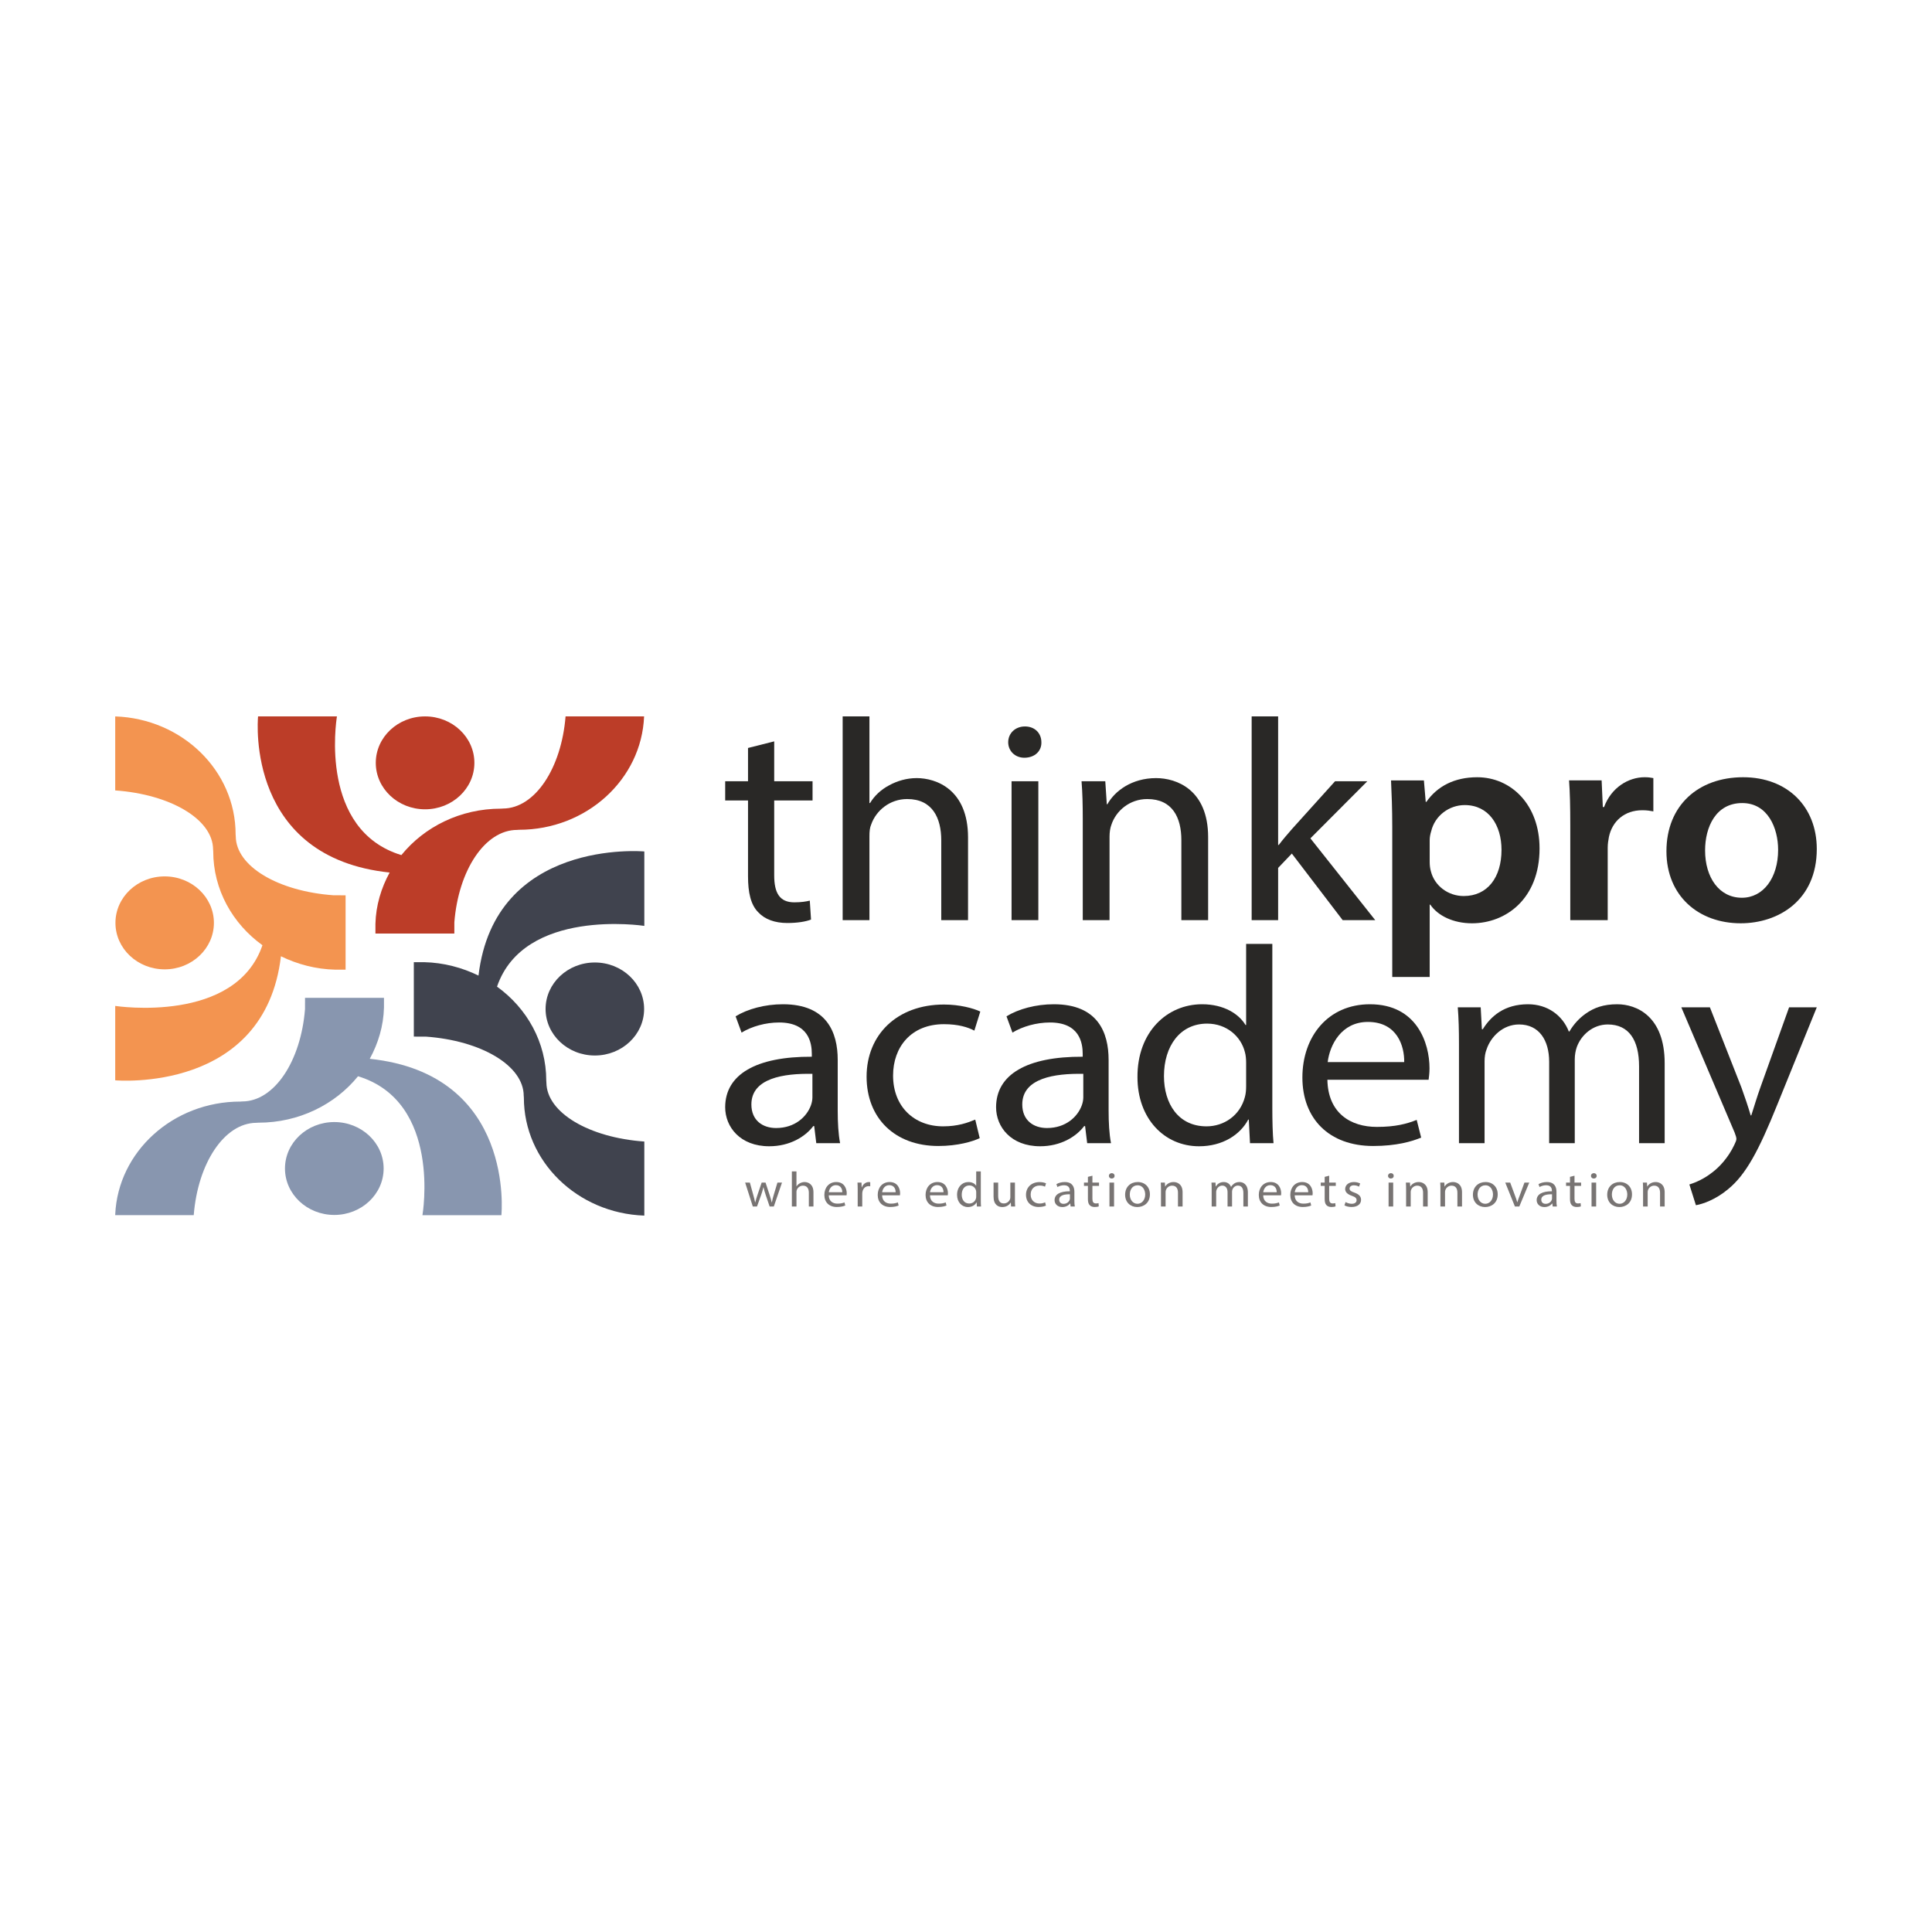<?xml version="1.0" encoding="UTF-8"?>
<!DOCTYPE svg PUBLIC "-//W3C//DTD SVG 1.1//EN" "http://www.w3.org/Graphics/SVG/1.1/DTD/svg11.dtd">
<!-- Creator: CorelDRAW (OEM Version) -->
<svg xmlns="http://www.w3.org/2000/svg" xml:space="preserve" width="3.6in" height="3.6in" version="1.1" style="shape-rendering:geometricPrecision; text-rendering:geometricPrecision; image-rendering:optimizeQuality; fill-rule:evenodd; clip-rule:evenodd"
viewBox="0 0 3600 3600"
 xmlns:xlink="http://www.w3.org/1999/xlink"
 xmlns:xodm="http://www.corel.com/coreldraw/odm/2003">
 <defs>
  <style type="text/css">
   <![CDATA[
    .fil3 {fill:#F39450}
    .fil2 {fill:#BC3D28}
    .fil5 {fill:#8896AF}
    .fil4 {fill:#40434E}
    .fil1 {fill:#787473;fill-rule:nonzero}
    .fil0 {fill:#292826;fill-rule:nonzero}
   ]]>
  </style>
 </defs>
 <g id="Layer_x0020_1">
  <g id="_2217831811200">
   <path class="fil0" d="M1442.59 1381.44l-48.76 12.3 0 62.02 -42.54 0 0 35.82 42.54 0 0 141.15c0,30.48 5.1,53.46 19.28,67.37 11.9,12.83 30.62,19.79 53.87,19.79 19.28,0 34.59,-2.67 44.24,-6.41l-2.28 -35.3c-6.23,1.6 -15.88,3.2 -28.92,3.2 -27.78,0 -37.42,-18.18 -37.42,-50.26l0 -139.55 71.46 0 0 -35.82 -71.46 0 0 -74.32z"/>
   <path class="fil0" d="M1707.97 1449.88c-18.72,0 -36.3,5.34 -51.04,13.36 -15.31,8.03 -27.78,19.79 -35.73,33.15l-1.13 0 0 -161.46 -49.9 0 0 379.61 49.9 0 0 -156.12c0,-9.09 0.57,-16.04 3.41,-22.46 9.07,-25.67 34.59,-47.06 66.91,-47.06 47.06,0 63.52,35.29 63.52,77l0 148.63 49.9 0 0 -153.99c0,-89.28 -58.98,-110.67 -95.84,-110.67z"/>
   <polygon class="fil0" points="1884.89,1714.53 1934.79,1714.53 1934.79,1455.76 1884.89,1455.76 "/>
   <path class="fil0" d="M1909.83 1353.64c-18.14,0 -31.19,12.83 -31.19,29.41 0,16.04 12.48,28.88 30.06,28.88 19.85,0 32.32,-12.84 31.76,-28.88 0,-16.57 -11.9,-29.41 -30.62,-29.41z"/>
   <path class="fil0" d="M2154.24 1449.88c-45.37,0 -77.12,24.06 -90.73,48.65l-1.14 0 -2.83 -42.78 -44.23 0c1.7,21.39 2.26,43.31 2.26,70.04l0 188.74 49.9 0 0 -155.59c0,-8.02 1.14,-16.04 3.4,-21.92 8.52,-26.2 34.03,-48.12 66.92,-48.12 47.06,0 63.5,34.76 63.5,76.46l0 149.18 49.9 0 0 -154.52c0,-88.75 -58.96,-110.14 -96.96,-110.14z"/>
   <path class="fil0" d="M2441.73 1562.16l106.04 -106.39 -60.11 0 -80.52 89.29c-7.94,9.09 -17.58,20.32 -24.39,29.41l-1.13 0 0 -239.54 -49.34 0 0 379.61 49.34 0 0 -97.31 25.52 -26.74 94.7 124.04 60.67 0 -120.78 -152.38z"/>
   <path class="fil0" d="M2727.52 1669.63c-29.48,0 -54.44,-19.25 -61.24,-45.98 -1.7,-5.89 -2.26,-11.76 -2.26,-18.18l0 -40.11c0,-5.35 1.12,-11.22 2.83,-16.56 6.8,-28.88 33.45,-48.67 62.37,-48.67 44.8,0 68.62,37.43 68.62,83.42 0,51.32 -26.09,86.07 -70.32,86.07zm24.96 -221.35c-41.96,0 -74.29,16.57 -94.7,45.98l-1.14 0 -3.4 -40.09 -61.25 0c1.13,24.59 2.27,52.39 2.27,86.61l0 279.63 69.76 0 0 -134.73 1.12 0c14.18,20.85 43.1,34.75 77.69,34.75 62.95,0 125.9,-45.45 125.9,-139.55 0,-81.27 -52.74,-132.6 -116.24,-132.6z"/>
   <path class="fil0" d="M2988.93 1503.88l-2.28 0 -2.26 -49.73 -60.68 0c1.7,23.53 2.27,48.65 2.27,83.94l0 176.44 69.75 0 0 -134.73c0,-7.49 1.14,-14.45 2.27,-20.32 6.23,-29.41 28.91,-49.73 62.37,-49.73 8.52,0 14.74,1.06 20.42,2.13l0 -62.02c-5.67,-1.07 -9.64,-1.6 -16.44,-1.6 -29.49,0 -61.81,18.7 -75.42,55.6z"/>
   <path class="fil0" d="M3245.8 1672.83c-42.54,0 -68.62,-37.96 -68.62,-88.22 0,-43.31 19.85,-88.22 69.18,-88.22 47.64,0 66.92,46.51 66.92,87.15 0,52.4 -27.78,89.29 -67.48,89.29zm2.28 -224.56c-83.36,0 -142.91,52.4 -142.91,137.94 0,83.41 60.12,134.2 138.37,134.2 70.31,0 141.77,-42.77 141.77,-138.47 0,-79.13 -55,-133.67 -137.23,-133.67z"/>
   <path class="fil0" d="M1513.81 2044.91c0,4.7 -1.1,9.94 -2.77,14.64 -7.76,21.44 -29.96,42.36 -64.9,42.36 -24.97,0 -46.05,-14.12 -46.05,-43.93 0,-49.16 60.47,-58.05 113.72,-57.01l0 43.94zm47.15 -70.07c0,-50.74 -19.97,-103.56 -102.07,-103.56 -33.83,0 -66.01,8.89 -88.19,22.48l11.09 30.33c18.86,-11.51 44.93,-18.83 69.89,-18.83 54.91,0 61.02,37.65 61.02,58.58l0 5.22c-103.74,-0.52 -161.42,32.95 -161.42,94.15 0,36.61 27.74,72.69 82.1,72.69 38.28,0 67.12,-17.79 82.09,-37.65l1.66 0 3.88 31.9 44.38 0c-3.33,-17.26 -4.44,-38.7 -4.44,-60.67l0 -94.66z"/>
   <path class="fil0" d="M1758.98 1908.41c26.62,0 44.93,5.75 56.58,12.02l11.09 -35.56c-13.31,-6.28 -38.83,-13.07 -67.67,-13.07 -87.65,0 -144.22,56.48 -144.22,134.41 0,77.39 52.7,129.18 133.68,129.18 36.06,0 64.33,-8.37 77.1,-14.65l-8.33 -34.52c-13.87,5.75 -32.17,12.56 -59.91,12.56 -53.25,0 -93.19,-36.09 -93.19,-94.67 0,-52.81 33.28,-95.7 94.85,-95.7z"/>
   <path class="fil0" d="M2018.57 2044.91c0,4.7 -1.1,9.94 -2.77,14.64 -7.76,21.44 -29.96,42.36 -64.9,42.36 -24.97,0 -46.05,-14.12 -46.05,-43.93 0,-49.16 60.47,-58.05 113.72,-57.01l0 43.94zm47.15 -70.07c0,-50.74 -19.98,-103.56 -102.06,-103.56 -33.83,0 -66.02,8.89 -88.2,22.48l11.1 30.33c18.86,-11.51 44.93,-18.83 69.89,-18.83 54.91,0 61.02,37.65 61.02,58.58l0 5.22c-103.74,-0.52 -161.42,32.95 -161.42,94.15 0,36.61 27.74,72.69 82.1,72.69 38.27,0 67.11,-17.79 82.09,-37.65l1.66 0 3.89 31.9 44.38 0c-3.33,-17.26 -4.44,-38.7 -4.44,-60.67l0 -94.66z"/>
   <path class="fil0" d="M2321.98 2023.99c0,7.32 -0.56,13.59 -2.22,19.87 -8.88,34.52 -38.83,54.92 -71.56,54.92 -52.7,0 -79.32,-42.36 -79.32,-93.62 0,-55.96 29.96,-97.8 80.44,-97.8 36.6,0 63.23,24.06 70.44,53.35 1.67,5.75 2.22,13.6 2.22,19.36l0 43.93zm48.82 -265.16l-48.82 0 0 151.14 -1.11 0c-12.21,-20.39 -39.94,-38.69 -80.99,-38.69 -65.45,0 -120.93,51.77 -120.37,135.97 0,76.89 49.92,128.67 114.83,128.67 43.81,0 76.54,-21.44 91.52,-49.69l1.11 0 2.22 43.93 43.83 0c-1.67,-17.24 -2.22,-42.87 -2.22,-65.37l0 -305.95z"/>
   <path class="fil0" d="M2616.52 1979.01l-142.56 0c3.89,-31.9 25.52,-74.79 74.89,-74.79 54.92,0 68.22,45.51 67.67,74.79zm-63.8 -107.73c-78.2,0 -125.91,60.14 -125.91,136.5 0,76.36 49.36,127.61 132.02,127.61 42.7,0 72.11,-8.37 89.3,-15.69l-8.32 -32.95c-18.31,7.32 -39.39,13.07 -74.34,13.07 -48.81,0 -90.96,-25.62 -92.07,-87.85l188.6 0c0.55,-4.72 1.67,-12.04 1.67,-21.44 0,-46.55 -23.3,-119.24 -110.94,-119.24z"/>
   <path class="fil0" d="M3013.66 1871.28c-25.52,0 -43.26,6.27 -59.35,17.78 -11.1,7.85 -21.63,18.83 -29.95,32.95l-1.11 0c-11.64,-29.81 -39.38,-50.73 -76,-50.73 -44.37,0 -69.33,22.48 -84.31,46.54l-1.66 0 -2.22 -40.79 -42.71 0c1.67,20.92 2.22,42.36 2.22,68.51l0 184.62 47.7 0 0 -152.72c0,-7.84 1.1,-15.68 3.87,-22.48 7.78,-23.01 29.96,-46.03 60.47,-46.03 37.16,0 56.02,29.29 56.02,69.56l0 151.67 47.7 0 0 -156.37c0,-8.37 1.66,-16.74 3.89,-23.01 8.31,-22.49 29.95,-41.84 57.69,-41.84 39.38,0 58.24,29.29 58.24,77.93l0 143.3 47.7 0 0 -149.05c0,-87.87 -52.7,-109.83 -88.2,-109.83z"/>
   <path class="fil0" d="M3333.71 1877.02l-53.24 148.54c-6.66,18.3 -12.2,37.66 -17.2,52.82l-1.11 0c-4.44,-15.16 -11.08,-35.04 -17.19,-51.78l-58.81 -149.57 -53.25 0 99.29 233.25c2.22,5.76 3.33,9.43 3.33,12.04 0,2.61 -1.67,6.27 -3.89,10.98 -11.09,23.54 -27.73,41.32 -41.05,51.26 -14.42,11.51 -30.51,18.83 -42.71,22.48l12.2 38.7c12.2,-2.09 36.06,-9.94 59.91,-29.81 33.28,-27.19 57.14,-71.65 92.09,-158.46l73.21 -180.44 -51.58 0z"/>
   <path class="fil1" d="M1397.27 2203.57l6.25 22.65c1.37,4.98 2.64,9.57 3.51,14.18l0.3 0c1.07,-4.51 2.63,-9.3 4.2,-14.08l7.72 -22.74 7.22 0 7.33 22.28c1.76,5.34 3.13,10.04 4.2,14.54l0.29 0c0.78,-4.51 2.06,-9.2 3.62,-14.46l6.74 -22.37 8.49 0 -15.23 44.57 -7.82 0 -7.23 -21.27c-1.66,-4.98 -3.02,-9.4 -4.2,-14.64l-0.2 0c-1.16,5.35 -2.63,9.94 -4.28,14.73l-7.62 21.19 -7.82 0 -14.26 -44.57 8.79 0z"/>
   <path class="fil1" d="M1475.51 2182.76l8.59 0 0 27.81 0.2 0c1.37,-2.3 3.51,-4.33 6.15,-5.71 2.54,-1.37 5.57,-2.29 8.79,-2.29 6.35,0 16.51,3.67 16.51,19.06l0 26.51 -8.6 0 0 -25.6c0,-7.18 -2.83,-13.26 -10.93,-13.26 -5.57,0 -9.96,3.69 -11.53,8.11 -0.48,1.1 -0.58,2.31 -0.58,3.86l0 26.89 -8.59 0 0 -65.37z"/>
   <path class="fil1" d="M1569.46 2221.53c0.1,-5.16 -2.24,-13.16 -11.91,-13.16 -8.69,0 -12.5,7.54 -13.19,13.16l25.1 0zm-25.2 5.8c0.2,10.96 7.62,15.47 16.21,15.47 6.16,0 9.87,-1 13.09,-2.3l1.47 5.8c-3.02,1.29 -8.2,2.76 -15.72,2.76 -14.54,0 -23.24,-9.02 -23.24,-22.46 0,-13.45 8.4,-24.04 22.17,-24.04 15.43,0 19.53,12.8 19.53,20.99 0,1.67 -0.2,2.95 -0.3,3.78l-33.2 0z"/>
   <path class="fil1" d="M1598.19 2217.48c0,-5.24 -0.1,-9.76 -0.39,-13.9l7.52 0 0.29 8.74 0.39 0c2.15,-5.98 7.33,-9.76 13.09,-9.76 0.97,0 1.66,0.09 2.44,0.28l0 7.64c-0.88,-0.18 -1.77,-0.28 -2.94,-0.28 -6.05,0 -10.35,4.33 -11.52,10.4 -0.2,1.11 -0.4,2.4 -0.4,3.78l0 23.76 -8.49 0 0 -30.67z"/>
   <path class="fil1" d="M1668.89 2221.53c0.1,-5.16 -2.24,-13.16 -11.92,-13.16 -8.69,0 -12.5,7.54 -13.18,13.16l25.1 0zm-25.2 5.8c0.2,10.96 7.62,15.47 16.21,15.47 6.16,0 9.87,-1 13.09,-2.3l1.47 5.8c-3.03,1.29 -8.2,2.76 -15.72,2.76 -14.54,0 -23.25,-9.02 -23.25,-22.46 0,-13.45 8.41,-24.04 22.18,-24.04 15.43,0 19.54,12.8 19.54,20.99 0,1.67 -0.2,2.95 -0.3,3.78l-33.2 0z"/>
   <path class="fil1" d="M1758.07 2221.53c0.1,-5.16 -2.24,-13.16 -11.91,-13.16 -8.69,0 -12.5,7.54 -13.19,13.16l25.1 0zm-25.2 5.8c0.2,10.96 7.62,15.47 16.21,15.47 6.16,0 9.87,-1 13.09,-2.3l1.47 5.8c-3.02,1.29 -8.2,2.76 -15.72,2.76 -14.54,0 -23.24,-9.02 -23.24,-22.46 0,-13.45 8.41,-24.04 22.17,-24.04 15.43,0 19.53,12.8 19.53,20.99 0,1.67 -0.2,2.95 -0.3,3.78l-33.2 0z"/>
   <path class="fil1" d="M1819.02 2221.71c0,-1.02 -0.1,-2.4 -0.39,-3.41 -1.27,-5.15 -5.96,-9.39 -12.41,-9.39 -8.88,0 -14.16,7.37 -14.16,17.22 0,9.02 4.69,16.48 13.97,16.48 5.76,0 11.03,-3.59 12.6,-9.67 0.29,-1.11 0.39,-2.21 0.39,-3.5l0 -7.73zm8.59 -38.95l0 53.87c0,3.95 0.1,8.47 0.39,11.51l-7.72 0 -0.39 -7.73 -0.2 0c-2.64,4.97 -8.41,8.75 -16.11,8.75 -11.43,0 -20.22,-9.12 -20.22,-22.65 -0.1,-14.83 9.67,-23.94 21.19,-23.94 7.24,0 12.11,3.21 14.26,6.81l0.2 0 0 -26.61 8.59 0z"/>
   <path class="fil1" d="M1891.2 2235.98c0,4.6 0.1,8.66 0.4,12.16l-7.62 0 -0.48 -7.28 -0.2 0c-2.25,3.59 -7.23,8.28 -15.63,8.28 -7.42,0 -16.31,-3.87 -16.31,-19.52l0 -26.06 8.59 0 0 24.68c0,8.47 2.74,14.18 10.55,14.18 5.76,0 9.76,-3.78 11.33,-7.37 0.49,-1.2 0.79,-2.67 0.79,-4.15l0 -27.34 8.59 0 0 32.41z"/>
   <path class="fil1" d="M1948.92 2246.48c-2.25,1.11 -7.23,2.57 -13.57,2.57 -14.26,0 -23.55,-9.11 -23.55,-22.74 0,-13.72 9.96,-23.66 25.4,-23.66 5.07,0 9.56,1.19 11.92,2.3l-1.96 6.26c-2.05,-1.1 -5.28,-2.11 -9.96,-2.11 -10.84,0 -16.7,7.54 -16.7,16.84 0,10.31 7.04,16.67 16.41,16.67 4.88,0 8.11,-1.2 10.54,-2.21l1.47 6.07z"/>
   <path class="fil1" d="M1993.66 2225.39c-9.37,-0.19 -20.02,1.38 -20.02,10.04 0,5.24 3.71,7.73 8.1,7.73 6.15,0 10.06,-3.68 11.43,-7.46 0.29,-0.83 0.48,-1.76 0.48,-2.58l0 -7.73zm1.27 22.75l-0.69 -5.62 -0.3 0c-2.63,3.5 -7.71,6.63 -14.46,6.63 -9.56,0 -14.44,-6.35 -14.44,-12.8 0,-10.77 10.15,-16.66 28.41,-16.57l0 -0.92c0,-3.69 -1.07,-10.31 -10.74,-10.31 -4.39,0 -8.98,1.29 -12.3,3.31l-1.95 -5.33c3.91,-2.39 9.57,-3.96 15.53,-3.96 14.45,0 17.98,9.3 17.98,18.23l0 16.67c0,3.88 0.19,7.64 0.77,10.69l-7.81 0z"/>
   <path class="fil1" d="M2035.56 2190.77l0 12.8 12.3 0 0 6.17 -12.3 0 0 24.03c0,5.52 1.66,8.66 6.45,8.66 2.24,0 3.9,-0.28 4.98,-0.55l0.39 6.07c-1.66,0.64 -4.3,1.11 -7.62,1.11 -4,0 -7.22,-1.19 -9.27,-3.41 -2.44,-2.39 -3.33,-6.36 -3.33,-11.6l0 -24.31 -7.32 0 0 -6.17 7.32 0 0 -10.68 8.41 -2.12z"/>
   <path class="fil1" d="M2067.31 2203.57l8.59 0 0 44.57 -8.59 0 0 -44.57zm9.57 -12.52c0.1,2.76 -2.06,4.98 -5.48,4.98 -3.02,0 -5.17,-2.22 -5.17,-4.98 0,-2.85 2.24,-5.06 5.37,-5.06 3.22,0 5.28,2.21 5.28,5.06z"/>
   <path class="fil1" d="M2105.2 2225.94c0,9.76 5.95,17.13 14.36,17.13 8.2,0 14.35,-7.28 14.35,-17.31 0,-7.54 -4.01,-17.13 -14.15,-17.13 -10.16,0 -14.56,8.85 -14.56,17.31zm37.5 -0.46c0,16.49 -12.11,23.67 -23.54,23.67 -12.79,0 -22.65,-8.83 -22.65,-22.92 0,-14.92 10.35,-23.67 23.43,-23.67 13.57,0 22.76,9.3 22.76,22.92z"/>
   <path class="fil1" d="M2163.32 2215.63c0,-4.61 -0.1,-8.38 -0.39,-12.06l7.61 0 0.5 7.37 0.19 0c2.35,-4.24 7.82,-8.38 15.63,-8.38 6.55,0 16.71,3.69 16.71,18.97l0 26.6 -8.6 0 0 -25.68c0,-7.18 -2.83,-13.17 -10.93,-13.17 -5.67,0 -10.06,3.78 -11.53,8.28 -0.39,1.02 -0.59,2.4 -0.59,3.78l0 26.79 -8.59 0 0 -32.5z"/>
   <path class="fil1" d="M2257.77 2215.63c0,-4.61 -0.1,-8.38 -0.39,-12.06l7.52 0 0.39 7.18 0.29 0c2.64,-4.24 7.04,-8.19 14.85,-8.19 6.43,0 11.33,3.69 13.37,8.93l0.2 0c1.46,-2.48 3.33,-4.42 5.28,-5.8 2.83,-2.03 5.95,-3.14 10.44,-3.14 6.25,0 15.52,3.87 15.52,19.33l0 26.24 -8.41 0 0 -25.22c0,-8.57 -3.31,-13.72 -10.24,-13.72 -4.89,0 -8.69,3.41 -10.16,7.37 -0.38,1.1 -0.69,2.58 -0.69,4.05l0 27.53 -8.39 0 0 -26.7c0,-7.09 -3.33,-12.24 -9.87,-12.24 -5.37,0 -9.28,4.05 -10.64,8.11 -0.49,1.2 -0.68,2.58 -0.68,3.96l0 26.87 -8.4 0 0 -32.5z"/>
   <path class="fil1" d="M2378.98 2221.53c0.09,-5.16 -2.24,-13.16 -11.92,-13.16 -8.69,0 -12.5,7.54 -13.19,13.16l25.1 0zm-25.2 5.8c0.2,10.96 7.62,15.47 16.21,15.47 6.17,0 9.87,-1 13.09,-2.3l1.47 5.8c-3.02,1.29 -8.2,2.76 -15.72,2.76 -14.54,0 -23.24,-9.02 -23.24,-22.46 0,-13.45 8.41,-24.04 22.17,-24.04 15.43,0 19.54,12.8 19.54,20.99 0,1.67 -0.2,2.95 -0.3,3.78l-33.2 0z"/>
   <path class="fil1" d="M2437.68 2221.53c0.1,-5.16 -2.24,-13.16 -11.91,-13.16 -8.69,0 -12.5,7.54 -13.19,13.16l25.1 0zm-25.2 5.8c0.2,10.96 7.62,15.47 16.21,15.47 6.16,0 9.87,-1 13.09,-2.3l1.46 5.8c-3.02,1.29 -8.2,2.76 -15.72,2.76 -14.54,0 -23.24,-9.02 -23.24,-22.46 0,-13.45 8.4,-24.04 22.17,-24.04 15.43,0 19.53,12.8 19.53,20.99 0,1.67 -0.2,2.95 -0.3,3.78l-33.21 0z"/>
   <path class="fil1" d="M2476.75 2190.77l0 12.8 12.3 0 0 6.17 -12.3 0 0 24.03c0,5.52 1.65,8.66 6.45,8.66 2.24,0 3.9,-0.28 4.98,-0.55l0.39 6.07c-1.66,0.64 -4.3,1.11 -7.62,1.11 -4,0 -7.22,-1.19 -9.28,-3.41 -2.44,-2.39 -3.32,-6.36 -3.32,-11.6l0 -24.31 -7.32 0 0 -6.17 7.32 0 0 -10.68 8.41 -2.12z"/>
   <path class="fil1" d="M2507.32 2239.85c2.54,1.57 7.04,3.22 11.33,3.22 6.25,0 9.17,-2.95 9.17,-6.63 0,-3.87 -2.44,-5.98 -8.79,-8.2 -8.49,-2.85 -12.5,-7.26 -12.5,-12.61 0,-7.18 6.15,-13.07 16.31,-13.07 4.79,0 8.99,1.29 11.63,2.76l-2.15 5.9c-1.86,-1.11 -5.28,-2.58 -9.67,-2.58 -5.07,0 -7.91,2.76 -7.91,6.08 0,3.68 2.84,5.33 8.99,7.54 8.2,2.95 12.4,6.81 12.4,13.45 0,7.83 -6.45,13.35 -17.68,13.35 -5.18,0 -9.96,-1.2 -13.29,-3.04l2.15 -6.17z"/>
   <path class="fil1" d="M2587.42 2203.57l8.59 0 0 44.57 -8.59 0 0 -44.57zm9.56 -12.52c0.1,2.76 -2.05,4.98 -5.47,4.98 -3.02,0 -5.18,-2.22 -5.18,-4.98 0,-2.85 2.25,-5.06 5.38,-5.06 3.22,0 5.27,2.21 5.27,5.06z"/>
   <path class="fil1" d="M2620.04 2215.63c0,-4.61 -0.1,-8.38 -0.39,-12.06l7.61 0 0.5 7.37 0.19 0c2.35,-4.24 7.82,-8.38 15.63,-8.38 6.55,0 16.71,3.69 16.71,18.97l0 26.6 -8.61 0 0 -25.68c0,-7.18 -2.83,-13.17 -10.93,-13.17 -5.67,0 -10.06,3.78 -11.53,8.28 -0.39,1.02 -0.58,2.4 -0.58,3.78l0 26.79 -8.59 0 0 -32.5z"/>
   <path class="fil1" d="M2684.02 2215.63c0,-4.61 -0.1,-8.38 -0.39,-12.06l7.61 0 0.48 7.37 0.2 0c2.35,-4.24 7.81,-8.38 15.63,-8.38 6.55,0 16.7,3.69 16.7,18.97l0 26.6 -8.6 0 0 -25.68c0,-7.18 -2.83,-13.17 -10.93,-13.17 -5.66,0 -10.06,3.78 -11.53,8.28 -0.39,1.02 -0.59,2.4 -0.59,3.78l0 26.79 -8.59 0 0 -32.5z"/>
   <path class="fil1" d="M2753.27 2225.94c0,9.76 5.95,17.13 14.35,17.13 8.2,0 14.35,-7.28 14.35,-17.31 0,-7.54 -4.01,-17.13 -14.16,-17.13 -10.16,0 -14.55,8.85 -14.55,17.31zm37.5 -0.46c0,16.49 -12.11,23.67 -23.54,23.67 -12.79,0 -22.65,-8.83 -22.65,-22.92 0,-14.92 10.35,-23.67 23.43,-23.67 13.58,0 22.76,9.3 22.76,22.92z"/>
   <path class="fil1" d="M2814.02 2203.57l9.27 25.04c1.57,4.05 2.84,7.74 3.81,11.41l0.3 0c1.07,-3.68 2.44,-7.36 4,-11.41l9.19 -25.04 8.98 0 -18.55 44.57 -8.2 0 -17.97 -44.57 9.18 0z"/>
   <path class="fil1" d="M2891.96 2225.39c-9.37,-0.19 -20.02,1.38 -20.02,10.04 0,5.24 3.71,7.73 8.11,7.73 6.15,0 10.06,-3.68 11.43,-7.46 0.29,-0.83 0.48,-1.76 0.48,-2.58l0 -7.73zm1.27 22.75l-0.69 -5.62 -0.3 0c-2.63,3.5 -7.71,6.63 -14.46,6.63 -9.56,0 -14.44,-6.35 -14.44,-12.8 0,-10.77 10.15,-16.66 28.41,-16.57l0 -0.92c0,-3.69 -1.07,-10.31 -10.75,-10.31 -4.39,0 -8.98,1.29 -12.3,3.31l-1.96 -5.33c3.91,-2.39 9.58,-3.96 15.53,-3.96 14.46,0 17.98,9.3 17.98,18.23l0 16.67c0,3.88 0.19,7.64 0.78,10.69l-7.81 0z"/>
   <path class="fil1" d="M2933.86 2190.77l0 12.8 12.3 0 0 6.17 -12.3 0 0 24.03c0,5.52 1.66,8.66 6.45,8.66 2.24,0 3.9,-0.28 4.98,-0.55l0.39 6.07c-1.66,0.64 -4.3,1.11 -7.62,1.11 -4,0 -7.22,-1.19 -9.28,-3.41 -2.44,-2.39 -3.33,-6.36 -3.33,-11.6l0 -24.31 -7.32 0 0 -6.17 7.32 0 0 -10.68 8.41 -2.12z"/>
   <path class="fil1" d="M2965.6 2203.57l8.59 0 0 44.57 -8.59 0 0 -44.57zm9.57 -12.52c0.1,2.76 -2.05,4.98 -5.46,4.98 -3.04,0 -5.18,-2.22 -5.18,-4.98 0,-2.85 2.24,-5.06 5.37,-5.06 3.22,0 5.28,2.21 5.28,5.06z"/>
   <path class="fil1" d="M3003.5 2225.94c0,9.76 5.95,17.13 14.35,17.13 8.2,0 14.35,-7.28 14.35,-17.31 0,-7.54 -4,-17.13 -14.15,-17.13 -10.16,0 -14.56,8.85 -14.56,17.31zm37.5 -0.46c0,16.49 -12.11,23.67 -23.54,23.67 -12.79,0 -22.65,-8.83 -22.65,-22.92 0,-14.92 10.34,-23.67 23.43,-23.67 13.57,0 22.76,9.3 22.76,22.92z"/>
   <path class="fil1" d="M3061.62 2215.63c0,-4.61 -0.09,-8.38 -0.39,-12.06l7.61 0 0.49 7.37 0.2 0c2.35,-4.24 7.82,-8.38 15.62,-8.38 6.55,0 16.71,3.69 16.71,18.97l0 26.6 -8.61 0 0 -25.68c0,-7.18 -2.83,-13.17 -10.93,-13.17 -5.67,0 -10.06,3.78 -11.53,8.28 -0.39,1.02 -0.58,2.4 -0.58,3.78l0 26.79 -8.59 0 0 -32.5z"/>
   <path class="fil2" d="M792.08 1508.02c-50.74,0 -91.86,-38.75 -91.87,-86.55 0,-47.8 41.13,-86.56 91.87,-86.56 50.74,0 91.88,38.75 91.88,86.56 -0.01,47.8 -41.13,86.55 -91.88,86.55zm-311.24 -173.11l147.01 0c-1.67,10.23 -32.56,211.94 120.05,258.44 42.62,-52.59 109.87,-86.53 185.55,-86.53 0.25,0 3.81,-0.24 4.06,-0.24 59.49,-0.53 108.57,-75.07 116.34,-171.67l146.32 0c-4.72,117.43 -107.28,211.27 -233.11,211.27 -1.98,0 -2.28,0.24 -3.43,0.24 -59.86,0 -109.31,74.94 -117,172.07l-0.03 21.02 -147.04 0.01 0 -18.06c0.86,-34.33 10.76,-66.91 26.49,-95.61 -265.84,-27.91 -246.22,-279.65 -245.2,-290.95z"/>
   <path class="fil3" d="M398.59 1719.64c0,47.83 -41.08,86.61 -91.74,86.61 -50.67,-0.01 -91.74,-38.78 -91.74,-86.61 0,-47.83 41.07,-86.61 91.74,-86.61 50.67,0 91.74,38.77 91.74,86.61zm-183.89 293.37l0 -138.61c3.06,0.46 224.11,33.47 274.33,-113.12 -55.74,-40.17 -91.71,-103.58 -91.71,-174.92 -0.01,-0.23 -0.26,-3.59 -0.26,-3.81 -0.56,-56.16 -79.78,-102.46 -182.36,-109.71l0 -137.92c124.66,4.26 224.33,101.01 224.35,219.77 -0.01,1.87 0.26,2.15 0.26,3.23 0,56.43 79.43,103.05 182.39,110.3l22.27 0.03 0 138.59 -19.13 0c-36.38,-0.8 -70.92,-10.13 -101.34,-24.96 -30.11,254.96 -305.75,231.39 -308.8,231.13z"/>
   <path class="fil4" d="M1016.62 1880.12c0,-47.86 41.1,-86.67 91.79,-86.67 50.7,0 91.8,38.8 91.8,86.67 0,47.85 -41.1,86.66 -91.8,86.66 -50.69,0 -91.79,-38.79 -91.79,-86.66zm183.99 -293.57l0 138.7c-2.4,-0.37 -224.16,-33.71 -274.48,113.2 55.78,40.2 91.75,103.65 91.76,175.04 0,0.23 0.25,3.59 0.25,3.82 0.56,56.19 79.82,102.53 182.46,109.78l0 138.01c-124.72,-4.25 -224.45,-101.07 -224.45,-219.91 0,-1.87 -0.27,-2.15 -0.27,-3.22 0.01,-56.47 -79.47,-103.11 -182.48,-110.38l-22.28 -0.03 -0.02 -138.7 19.15 0.01c36.41,0.8 70.95,10.13 101.38,24.98 30.16,-255.44 306.58,-231.49 308.97,-231.28z"/>
   <path class="fil5" d="M622.93 2090.78c50.76,0 91.92,38.75 91.92,86.54 0,47.8 -41.16,86.55 -91.92,86.55 -50.76,0 -91.92,-38.75 -91.92,-86.55 0,-47.8 41.16,-86.54 91.92,-86.54zm-408.23 173.47l0 -1.4c5.28,-116.93 107.63,-210.23 233.17,-210.23 1.98,0 2.29,-0.24 3.41,-0.24 59.9,0 109.38,-74.94 117.07,-172.06l0.03 -21.02 147.11 0 -0.01 18.05c-0.85,34.33 -10.75,66.89 -26.49,95.59 272.09,28.56 245.29,291.37 245.29,291.37l-147.11 0c0,0 36.61,-211.16 -120.04,-258.86 -42.65,52.59 -109.94,86.52 -185.65,86.52 -0.24,0 -3.81,0.24 -4.06,0.24 -59.59,0.53 -108.74,75.26 -116.42,172.03l-146.31 0z"/>
  </g>
 </g>
</svg>
